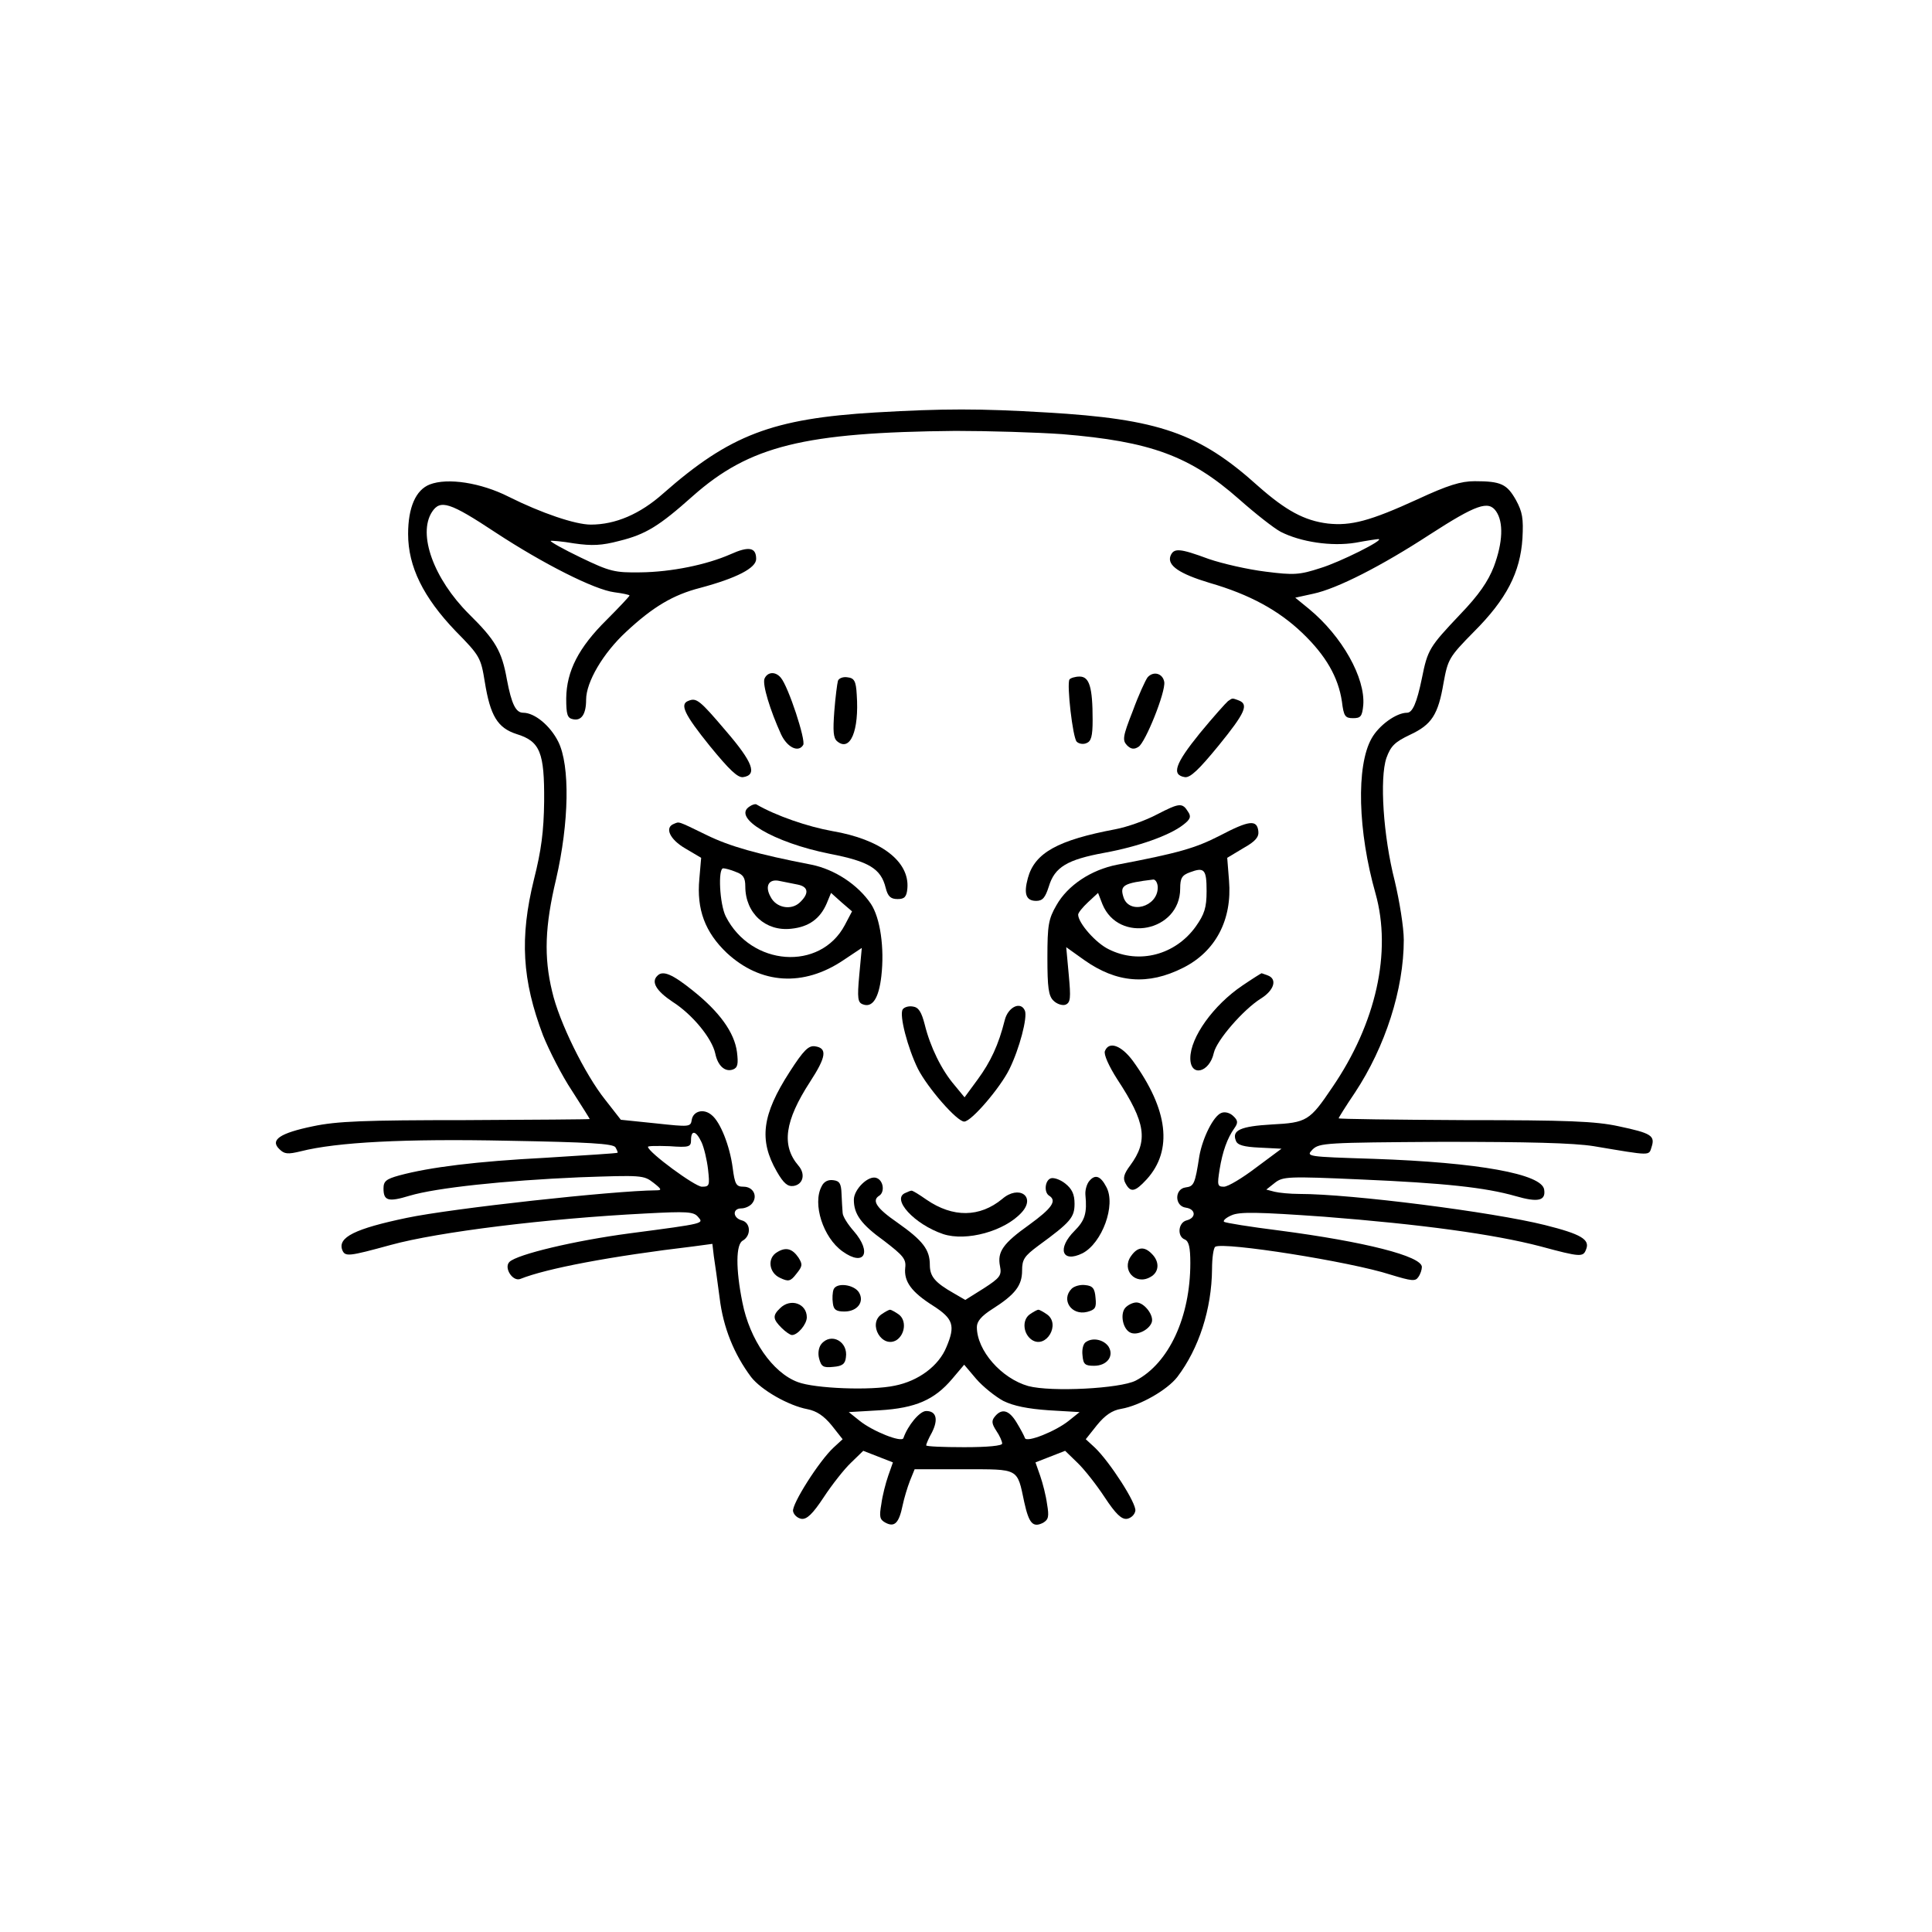 <?xml version="1.0" standalone="no"?>
<!DOCTYPE svg PUBLIC "-//W3C//DTD SVG 20010904//EN"
 "http://www.w3.org/TR/2001/REC-SVG-20010904/DTD/svg10.dtd">
<svg version="1.0" xmlns="http://www.w3.org/2000/svg"
 width="534pt" height="534pt" viewBox="0 0 534 534"
 preserveAspectRatio="xMidYMid meet">

<g transform="translate(0,534) scale(0.1,-0.1)"
fill="#000000" stroke="none">
<path d="M2420 4200 c-285 -17 -403 -62 -587 -224 -64 -57 -132 -86 -200 -86
-43 0 -137 32 -227 77 -77 39 -169 53 -218 34 -39 -15 -60 -64 -60 -137 0 -90
42 -175 131 -268 68 -69 70 -74 81 -141 15 -93 35 -127 88 -144 65 -20 77 -51
76 -186 -1 -83 -8 -136 -28 -215 -40 -162 -33 -279 25 -432 17 -42 52 -111 80
-153 27 -42 49 -77 49 -78 0 -1 -154 -2 -343 -3 -280 0 -356 -3 -422 -17 -92
-19 -119 -38 -93 -63 14 -14 23 -15 60 -6 99 25 286 35 572 29 224 -4 290 -8
297 -18 4 -7 7 -14 6 -15 -1 -2 -90 -7 -198 -14 -192 -10 -321 -26 -406 -49
-36 -10 -43 -16 -43 -36 0 -34 13 -38 72 -20 74 22 262 42 470 51 171 6 177 6
204 -15 23 -18 24 -21 8 -21 -119 -1 -565 -50 -689 -76 -144 -30 -192 -54
-179 -89 8 -19 17 -18 134 14 131 36 430 73 705 87 113 6 132 5 144 -9 16 -19
24 -18 -189 -46 -151 -20 -311 -58 -332 -79 -16 -16 9 -55 30 -47 72 29 251
63 479 90 l52 7 4 -34 c3 -18 10 -70 16 -115 10 -83 40 -156 87 -219 28 -36
103 -79 156 -89 25 -5 45 -18 67 -45 l30 -38 -25 -23 c-40 -37 -116 -157 -112
-176 2 -10 12 -19 23 -21 15 -2 31 13 62 60 23 35 57 78 75 95 l34 33 41 -16
41 -16 -13 -37 c-7 -20 -16 -55 -19 -78 -6 -35 -5 -43 12 -52 25 -13 37 0 47
49 4 19 13 49 20 67 l13 32 136 0 c154 0 147 4 167 -91 13 -59 24 -71 52 -57
15 9 17 17 11 52 -3 23 -12 58 -19 78 l-13 37 41 16 41 16 34 -33 c18 -17 52
-60 75 -95 31 -47 47 -62 62 -60 11 2 21 11 23 22 4 20 -71 136 -112 175 l-25
23 31 39 c22 27 42 41 67 45 52 9 127 52 155 88 60 79 95 188 96 298 0 31 4
59 9 62 23 14 373 -41 484 -77 59 -18 69 -19 77 -7 6 8 10 21 10 28 0 30 -158
70 -395 101 -80 10 -148 21 -152 24 -3 4 7 12 21 18 22 10 73 9 256 -4 268
-21 468 -48 598 -82 111 -30 118 -30 126 -8 11 27 -14 42 -114 67 -144 36
-535 86 -679 86 -25 0 -56 3 -68 6 l-23 6 24 19 c22 17 36 18 237 9 231 -10
344 -22 428 -46 62 -18 84 -13 79 18 -6 43 -181 75 -471 85 -187 6 -188 6
-169 26 19 18 36 19 358 21 236 0 363 -3 419 -12 161 -27 152 -27 160 -2 10
31 -1 38 -91 57 -64 14 -143 17 -426 17 -192 1 -348 3 -348 5 0 2 20 34 45 71
84 127 135 286 135 422 0 35 -12 108 -25 163 -32 125 -42 284 -23 340 12 33
23 44 65 64 60 28 78 55 93 144 12 65 15 71 84 141 90 90 128 164 134 258 3
55 0 73 -18 106 -25 44 -41 52 -114 52 -38 0 -74 -11 -158 -50 -131 -60 -184
-74 -248 -67 -65 8 -116 36 -192 103 -163 147 -275 186 -586 204 -184 11 -284
11 -472 0z m516 -60 c244 -20 353 -60 489 -180 44 -39 96 -80 115 -90 55 -28
140 -41 207 -30 32 6 60 10 63 10 19 -1 -107 -64 -160 -80 -58 -19 -74 -20
-152 -10 -49 6 -119 22 -157 35 -81 30 -97 31 -106 8 -9 -26 25 -49 108 -74
111 -32 191 -76 256 -138 66 -63 100 -123 110 -190 5 -41 9 -46 31 -46 21 0
25 5 28 36 6 75 -58 190 -150 266 l-38 31 50 11 c66 14 189 77 321 163 130 84
163 95 184 65 21 -30 19 -86 -6 -153 -16 -41 -41 -78 -94 -133 -84 -89 -89
-96 -105 -176 -14 -68 -26 -95 -41 -95 -30 0 -78 -35 -98 -71 -43 -76 -38
-257 11 -429 45 -161 2 -358 -120 -536 -62 -92 -70 -97 -167 -102 -86 -5 -111
-16 -99 -45 4 -12 22 -17 66 -19 l60 -3 -70 -52 c-38 -29 -78 -53 -89 -53 -18
0 -19 4 -12 48 8 49 21 86 41 114 10 14 10 21 -3 33 -9 9 -23 13 -33 9 -22 -8
-52 -69 -61 -119 -12 -78 -15 -84 -38 -87 -31 -4 -31 -52 1 -56 27 -4 29 -28
2 -35 -24 -6 -27 -45 -5 -53 11 -5 15 -22 15 -65 0 -149 -59 -277 -151 -325
-43 -22 -233 -32 -297 -15 -74 21 -142 98 -142 163 0 16 13 31 43 50 63 40 82
65 82 106 0 31 6 40 45 69 89 65 100 78 100 116 0 26 -7 41 -26 56 -14 11 -32
17 -40 14 -16 -6 -19 -39 -4 -48 22 -14 7 -35 -55 -80 -73 -52 -89 -75 -81
-115 5 -25 0 -32 -45 -61 l-51 -32 -31 18 c-53 30 -67 47 -67 79 0 42 -19 67
-90 117 -58 40 -71 61 -50 74 16 10 12 42 -7 49 -22 9 -63 -31 -63 -60 0 -40
20 -68 84 -114 52 -40 61 -50 58 -74 -4 -38 17 -67 77 -105 56 -36 62 -55 37
-114 -21 -52 -77 -94 -143 -107 -65 -14 -221 -8 -268 10 -70 26 -133 118 -153
220 -19 94 -18 161 1 171 24 14 22 50 -3 56 -25 7 -26 33 -1 33 10 0 24 6 30
14 16 20 3 46 -24 46 -20 0 -24 6 -30 53 -8 60 -34 126 -58 145 -22 19 -51 11
-55 -13 -3 -20 -6 -20 -99 -10 l-97 10 -43 55 c-56 70 -128 216 -147 300 -23
95 -20 180 11 310 36 156 39 314 6 380 -22 44 -65 80 -97 80 -20 0 -32 23 -45
92 -14 79 -32 109 -105 181 -97 97 -142 220 -102 282 23 35 49 27 176 -57 131
-86 273 -158 328 -165 23 -3 42 -7 42 -9 0 -2 -28 -32 -63 -67 -78 -77 -111
-142 -112 -217 0 -45 3 -55 19 -58 23 -5 36 14 36 54 0 49 47 129 111 188 74
69 130 102 204 121 101 27 155 55 155 80 0 32 -20 36 -71 13 -66 -29 -163 -49
-249 -50 -71 -1 -84 2 -165 41 -48 23 -85 44 -83 46 1 1 31 -1 65 -7 49 -7 76
-6 125 7 73 18 110 41 203 124 157 139 308 176 726 180 91 0 224 -4 295 -9z
m-997 -1957 c7 -15 15 -49 18 -75 5 -45 4 -48 -17 -48 -19 0 -148 95 -149 110
-1 3 26 3 59 2 55 -4 60 -2 60 17 0 29 14 26 29 -6z m834 -715 c28 -14 68 -22
126 -26 l85 -5 -30 -24 c-36 -29 -116 -61 -121 -48 -2 6 -12 25 -23 43 -21 35
-41 40 -60 17 -10 -12 -9 -20 4 -40 9 -13 16 -29 16 -35 0 -6 -39 -10 -105
-10 -58 0 -105 2 -105 5 0 4 7 20 16 36 18 36 12 59 -16 59 -18 0 -51 -40 -63
-75 -5 -13 -85 19 -121 48 l-30 24 85 5 c100 6 152 29 201 87 l33 39 33 -39
c19 -22 53 -49 75 -61z"/>
<path d="M2113 3464 c-6 -16 15 -86 46 -154 17 -36 48 -51 61 -29 8 12 -41
162 -62 186 -15 18 -37 16 -45 -3z"/>
<path d="M3172 3468 c-6 -8 -25 -49 -41 -93 -28 -71 -29 -81 -16 -95 11 -11
20 -12 32 -4 19 12 75 151 71 179 -4 24 -30 31 -46 13z"/>
<path d="M2316 3458 c-2 -7 -7 -45 -10 -84 -4 -54 -3 -74 8 -83 36 -30 61 29
54 129 -2 38 -7 46 -26 48 -12 2 -24 -3 -26 -10z"/>
<path d="M2956 3462 c-8 -13 9 -161 20 -172 6 -6 18 -8 27 -4 13 5 17 19 17
64 0 91 -9 120 -36 120 -12 0 -25 -4 -28 -8z"/>
<path d="M1903 3403 c-25 -9 -12 -37 59 -125 54 -66 77 -88 92 -86 40 6 27 41
-47 127 -73 86 -82 93 -104 84z"/>
<path d="M3394 3402 c-5 -4 -41 -44 -78 -89 -68 -84 -79 -115 -41 -121 15 -2
39 21 93 87 74 91 84 114 56 125 -19 7 -17 7 -30 -2z"/>
<path d="M2072 3111 c-50 -31 66 -100 222 -131 108 -21 141 -41 154 -94 6 -24
14 -31 33 -31 19 0 25 6 27 30 6 74 -73 135 -208 158 -67 12 -155 42 -210 74
-3 1 -11 -1 -18 -6z"/>
<path d="M3198 3089 c-32 -17 -83 -35 -115 -41 -159 -30 -223 -65 -242 -135
-12 -44 -5 -63 23 -63 18 0 25 9 35 40 16 53 50 74 154 93 93 17 180 48 217
77 20 15 23 23 14 36 -16 26 -24 25 -86 -7z"/>
<path d="M1863 3063 c-27 -10 -12 -43 31 -68 l44 -26 -5 -58 c-8 -85 16 -148
76 -205 94 -87 212 -94 322 -20 l51 34 -7 -75 c-6 -65 -4 -76 10 -81 26 -10
44 16 51 78 9 78 -3 161 -29 200 -36 53 -100 95 -164 108 -150 29 -227 51
-290 82 -82 40 -75 37 -90 31z m171 -133 c20 -7 26 -16 26 -40 0 -74 56 -125
127 -117 49 5 80 28 98 70 l12 29 29 -26 29 -25 -20 -38 c-68 -128 -259 -114
-329 24 -17 34 -22 133 -7 133 5 0 21 -4 35 -10z m171 -35 c30 -6 32 -25 5
-50 -24 -22 -65 -14 -80 16 -17 30 -5 51 25 44 14 -3 36 -7 50 -10z"/>
<path d="M3371 3030 c-67 -34 -110 -47 -283 -80 -72 -14 -137 -57 -168 -112
-22 -38 -25 -55 -25 -145 0 -82 3 -106 17 -119 9 -9 24 -14 33 -11 14 6 15 18
9 83 l-7 76 49 -35 c90 -64 177 -71 274 -22 90 45 136 133 127 241 l-5 63 45
27 c34 19 43 31 41 47 -4 32 -25 30 -107 -13z m-36 -153 c0 -46 -6 -64 -30
-98 -56 -78 -156 -105 -240 -63 -36 17 -85 73 -85 96 0 5 12 20 27 34 l28 26
12 -31 c45 -110 215 -76 215 43 0 29 5 37 27 45 40 15 46 8 46 -52z m-135 10
c0 -54 -80 -76 -95 -26 -10 32 0 38 83 48 6 0 12 -10 12 -22z"/>
<path d="M1817 2643 c-18 -17 -3 -42 42 -72 55 -35 109 -101 118 -143 7 -34
27 -52 49 -44 13 5 15 15 11 48 -7 54 -48 111 -122 170 -56 45 -83 57 -98 41z"/>
<path d="M3434 2616 c-80 -54 -144 -143 -144 -201 0 -53 53 -40 65 15 8 35 82
120 130 150 37 23 46 54 19 64 -9 3 -16 6 -17 6 -1 0 -25 -15 -53 -34z"/>
<path d="M2495 2550 c-10 -16 14 -107 42 -164 27 -53 108 -146 128 -146 20 0
100 94 125 145 28 57 50 142 43 161 -11 28 -47 11 -56 -26 -17 -68 -39 -115
-75 -164 l-36 -49 -28 34 c-36 42 -67 106 -82 167 -9 35 -17 48 -33 50 -12 2
-24 -2 -28 -8z"/>
<path d="M2183 2378 c-77 -119 -86 -189 -36 -276 19 -33 30 -42 46 -40 27 4
34 33 14 56 -48 56 -38 124 32 232 45 69 48 93 14 98 -18 3 -32 -11 -70 -70z"/>
<path d="M3054 2435 c-4 -9 11 -42 34 -78 79 -120 86 -170 36 -238 -18 -24
-21 -36 -13 -50 14 -26 26 -24 59 12 72 80 59 192 -39 327 -32 43 -66 55 -77
27z"/>
<path d="M3011 2076 c-7 -8 -12 -25 -11 -38 5 -51 -1 -71 -30 -100 -49 -49
-35 -90 22 -62 54 28 93 133 66 183 -16 31 -31 36 -47 17z"/>
<path d="M2271 2061 c-26 -48 4 -142 58 -180 60 -43 82 -3 31 56 -16 18 -31
41 -31 51 -1 9 -2 33 -3 52 -1 28 -5 36 -23 38 -14 2 -26 -4 -32 -17z"/>
<path d="M2503 2043 c-41 -16 24 -87 104 -114 64 -21 170 8 217 60 40 44 -8
77 -54 37 -62 -51 -136 -52 -209 -2 -20 14 -39 26 -42 25 -2 0 -10 -3 -16 -6z"/>
<path d="M2148 1879 c-28 -16 -23 -57 8 -71 23 -11 29 -10 45 11 17 21 18 26
6 45 -17 25 -35 30 -59 15z"/>
<path d="M3126 1868 c-27 -38 12 -81 53 -58 25 13 27 42 5 64 -21 22 -40 20
-58 -6z"/>
<path d="M2304 1776 c-3 -8 -4 -25 -2 -38 2 -18 9 -23 32 -23 36 0 56 27 40
53 -14 22 -62 28 -70 8z"/>
<path d="M2962 1778 c-30 -30 -1 -75 43 -64 22 6 26 11 23 39 -2 26 -8 33 -28
35 -14 2 -31 -3 -38 -10z"/>
<path d="M2156 1724 c-21 -20 -20 -30 4 -54 11 -11 24 -20 29 -20 16 0 41 30
41 49 0 38 -45 54 -74 25z"/>
<path d="M3110 1725 c-15 -18 -6 -61 16 -69 18 -7 49 8 57 28 8 19 -20 56 -42
56 -10 0 -24 -7 -31 -15z"/>
<path d="M2436 1707 c-38 -27 2 -95 42 -71 24 16 28 55 6 71 -10 7 -21 13 -24
13 -3 0 -14 -6 -24 -13z"/>
<path d="M2846 1707 c-22 -16 -18 -55 7 -71 39 -24 79 44 41 71 -10 7 -21 13
-24 13 -3 0 -14 -6 -24 -13z"/>
<path d="M2270 1625 c-7 -9 -10 -25 -6 -40 6 -22 11 -26 39 -23 25 2 33 8 35
26 7 44 -41 70 -68 37z"/>
<path d="M3002 1631 c-8 -4 -12 -21 -10 -37 2 -25 7 -29 32 -29 36 0 56 27 40
53 -13 19 -43 26 -62 13z"/>
</g>
</svg>
